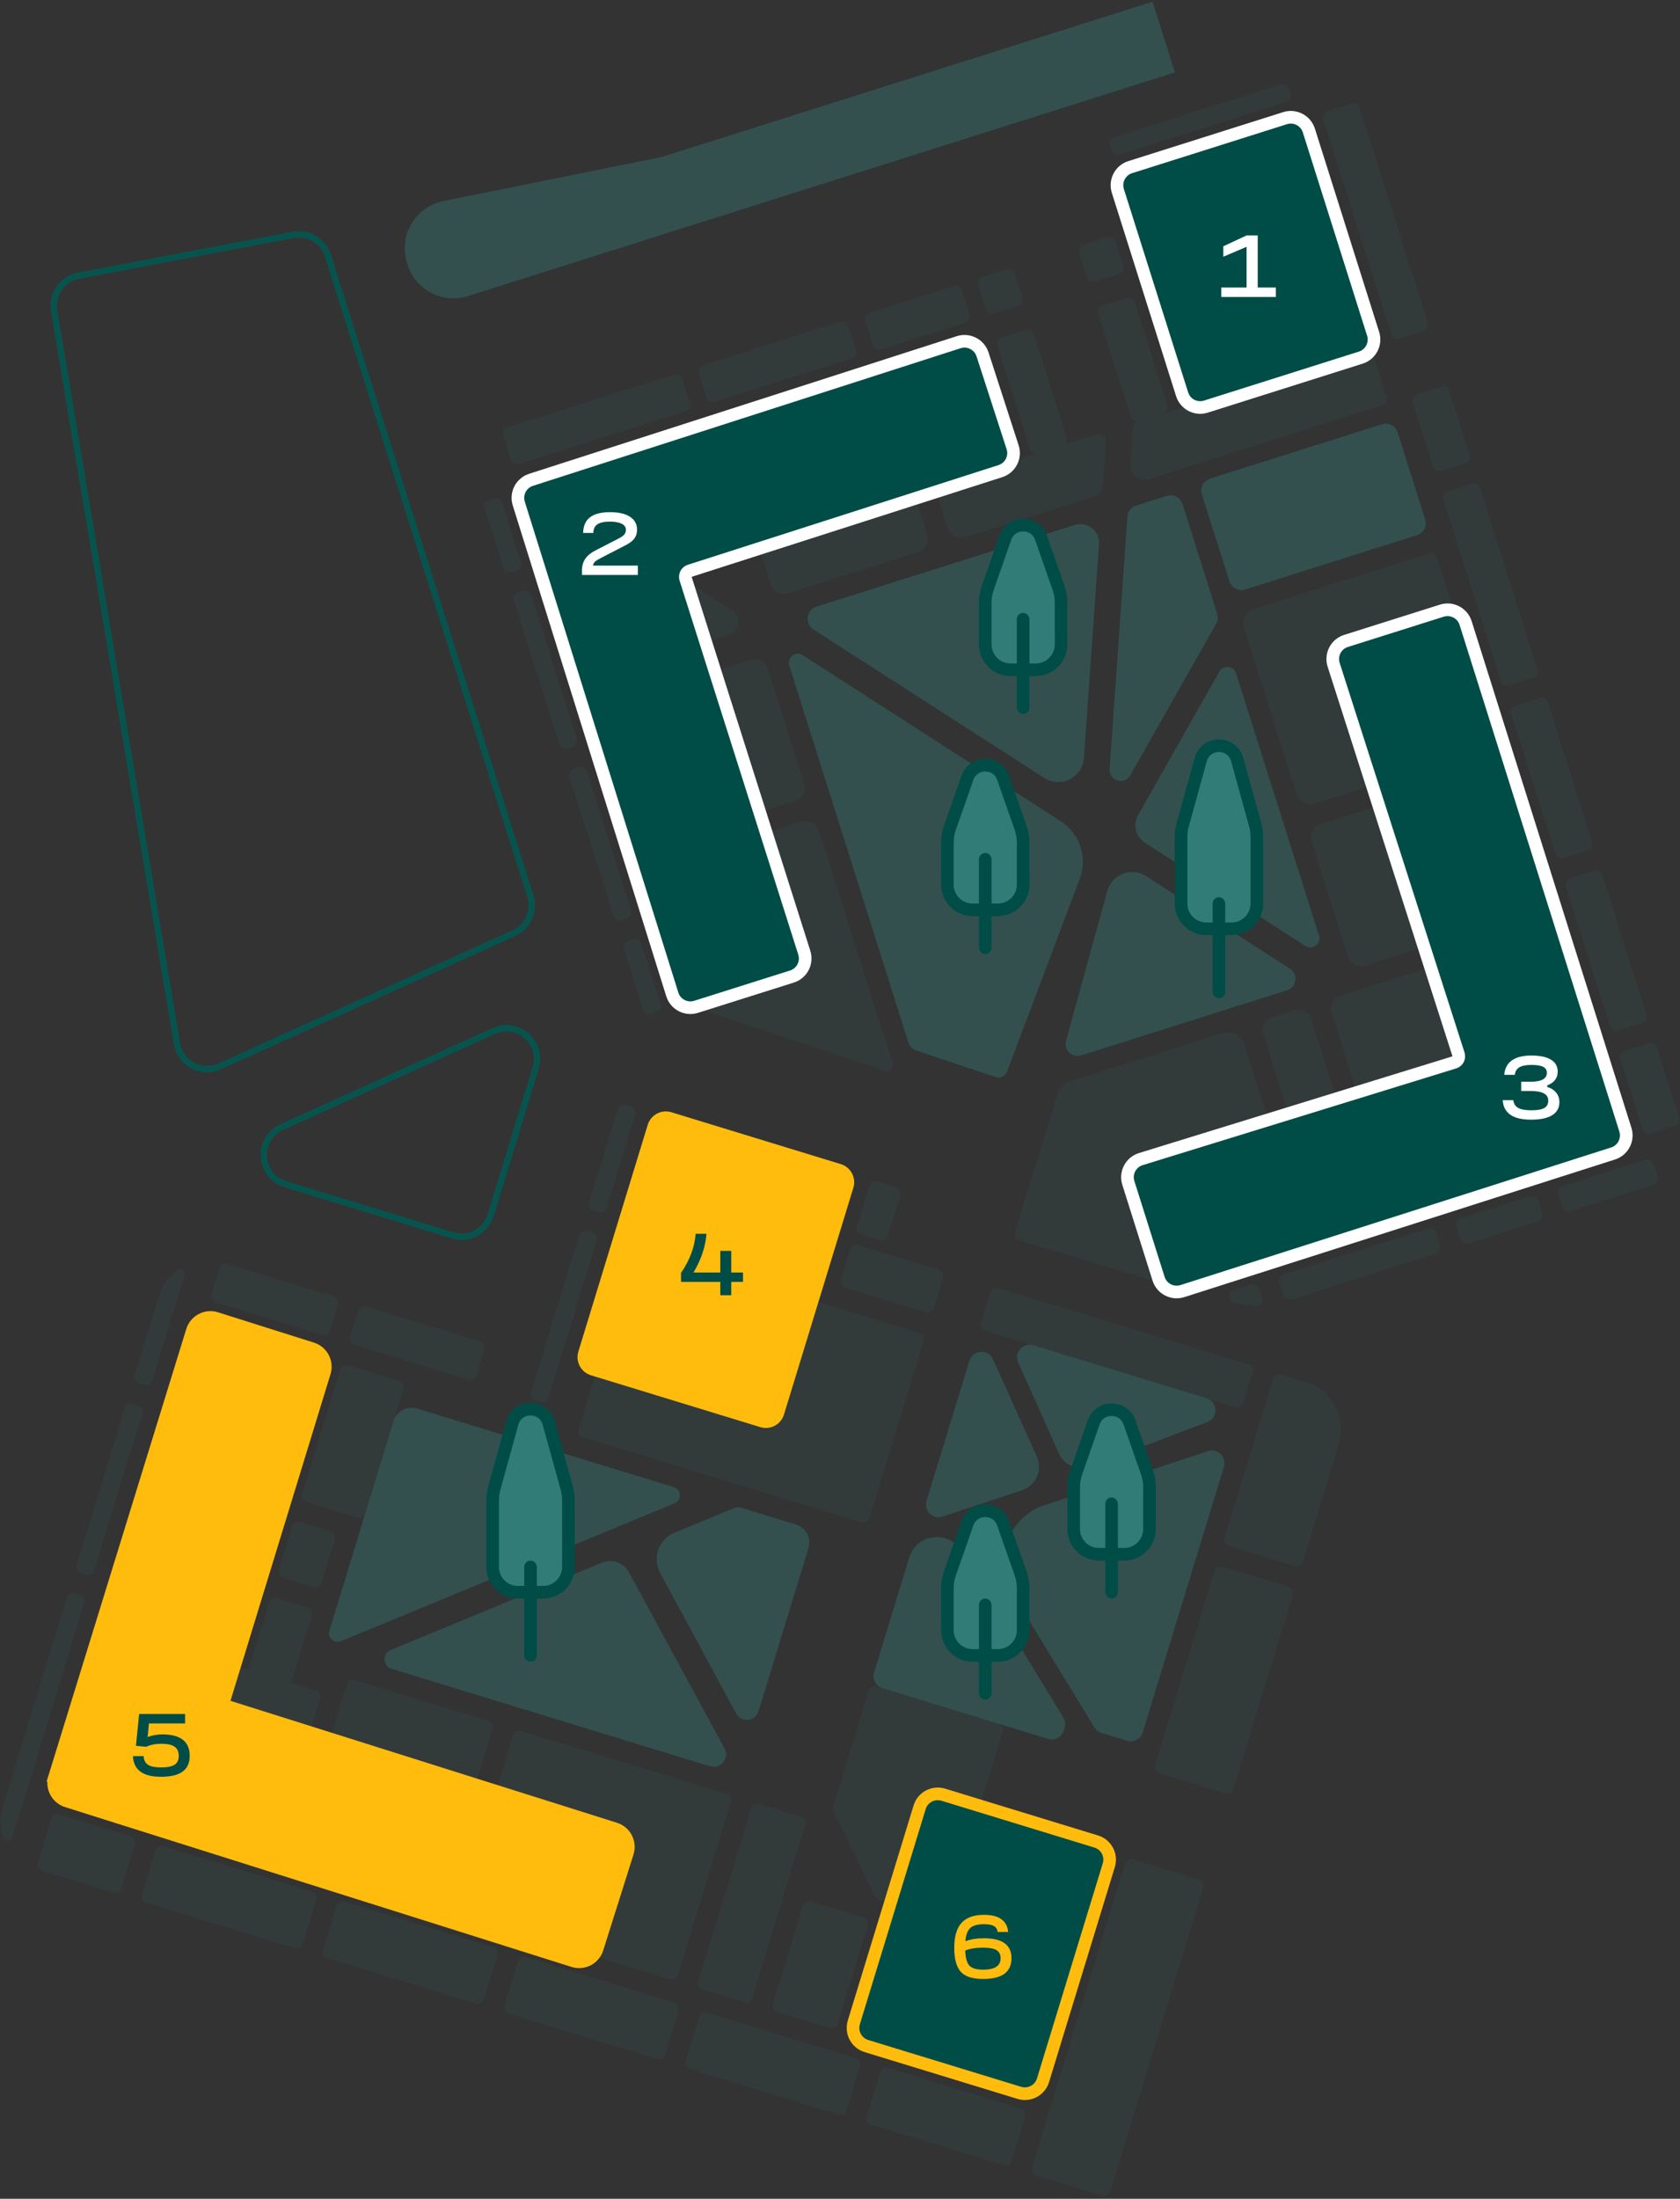 <svg width="266" height="348" viewBox="0 0 266 348" fill="none" xmlns="http://www.w3.org/2000/svg">
    <rect x="0" y="0" width="266" height="348" fill="#333333" stroke="none"/>
    <path opacity="0.1" fill-rule="evenodd" clip-rule="evenodd" d="M176.398 21.704L202.827 13.347C203.353 13.181 203.915 13.473 204.082 13.999L204.353 14.856C204.519 15.382 204.227 15.944 203.701 16.111L177.272 24.468C176.745 24.634 176.183 24.342 176.017 23.816L175.746 22.959C175.579 22.432 175.871 21.87 176.398 21.704ZM210.158 17.606L214.045 16.376C214.571 16.209 215.133 16.501 215.3 17.028L226.082 51.111C226.248 51.638 225.956 52.2 225.43 52.366L221.543 53.596C221.016 53.762 220.454 53.471 220.288 52.944L209.506 18.861C209.339 18.334 209.631 17.772 210.158 17.606ZM171.497 38.784L175.384 37.554C175.911 37.387 176.473 37.679 176.639 38.206L177.869 42.093C178.036 42.62 177.744 43.181 177.217 43.348L173.33 44.578C172.803 44.744 172.242 44.452 172.075 43.926L170.845 40.039C170.679 39.512 170.971 38.95 171.497 38.784ZM155.512 43.841L159.399 42.611C159.926 42.445 160.488 42.737 160.654 43.263L161.884 47.15C162.05 47.677 161.759 48.239 161.232 48.405L157.345 49.635C156.818 49.802 156.256 49.51 156.09 48.983L154.86 45.096C154.694 44.569 154.985 44.008 155.512 43.841ZM151.064 45.276L137.65 49.517C137.123 49.684 136.832 50.246 136.998 50.772L138.227 54.66C138.394 55.186 138.956 55.478 139.482 55.312L152.896 51.07C153.423 50.904 153.715 50.342 153.548 49.815L152.319 45.928C152.153 45.401 151.591 45.109 151.064 45.276ZM111.3 57.807L133.055 50.925C133.582 50.759 134.144 51.05 134.31 51.577L135.54 55.464C135.707 55.991 135.415 56.553 134.888 56.719L113.132 63.602C112.606 63.768 112.044 63.476 111.877 62.95L110.648 59.062C110.481 58.536 110.773 57.974 111.3 57.807ZM80.325 67.643L106.754 59.286C107.281 59.12 107.842 59.412 108.009 59.938L109.238 63.826C109.405 64.353 109.113 64.915 108.586 65.081L82.157 73.438C81.631 73.604 81.069 73.312 80.902 72.786L79.673 68.898C79.507 68.372 79.799 67.81 80.325 67.643ZM162.44 52.222L158.553 53.452C158.026 53.618 157.734 54.18 157.901 54.707L163.069 71.043C163.235 71.57 163.797 71.861 164.324 71.695L168.211 70.465C168.737 70.299 169.029 69.737 168.863 69.21L163.695 52.874C163.528 52.347 162.966 52.055 162.44 52.222ZM236.675 117.101C236.842 117.628 236.55 118.19 236.023 118.356L208.081 127.193C206.922 127.561 205.682 126.918 205.315 125.759L196.916 99.205C196.549 98.047 197.192 96.807 198.35 96.44L226.293 87.602C226.819 87.436 227.381 87.728 227.548 88.254L236.675 117.101ZM244.126 143.966C244.653 143.8 244.945 143.238 244.778 142.711L238.299 122.228C238.132 121.701 237.571 121.409 237.044 121.576L209.101 130.413C207.943 130.781 207.3 132.021 207.667 133.179L213.418 151.37C213.785 152.528 215.025 153.171 216.184 152.804L244.126 143.966ZM178.422 47.171L174.535 48.401C174.008 48.567 173.716 49.129 173.883 49.656L179.051 65.992C179.217 66.519 179.779 66.811 180.306 66.644L184.193 65.414C184.72 65.248 185.011 64.686 184.845 64.159L179.677 47.823C179.51 47.296 178.948 47.005 178.422 47.171ZM228.214 61.181L224.327 62.41C223.801 62.577 223.509 63.139 223.675 63.665L226.918 73.916C227.085 74.442 227.646 74.734 228.173 74.567L232.06 73.338C232.587 73.171 232.879 72.609 232.712 72.083L229.469 61.832C229.303 61.306 228.741 61.014 228.214 61.181ZM229.193 77.788L233.08 76.558C233.606 76.392 234.168 76.683 234.335 77.21L243.439 105.991C243.606 106.517 243.314 107.079 242.788 107.246L238.9 108.475C238.374 108.642 237.812 108.35 237.645 107.824L228.541 79.043C228.374 78.516 228.666 77.954 229.193 77.788ZM243.804 110.467L239.917 111.696C239.39 111.863 239.098 112.425 239.265 112.951L246.289 135.155C246.455 135.681 247.017 135.973 247.544 135.807L251.431 134.577C251.958 134.41 252.249 133.848 252.083 133.322L245.059 111.118C244.892 110.592 244.331 110.3 243.804 110.467ZM248.56 139.025L252.448 137.796C252.974 137.629 253.536 137.921 253.703 138.448L260.726 160.651C260.893 161.178 260.601 161.739 260.075 161.906L256.187 163.136C255.661 163.302 255.099 163.01 254.932 162.484L247.909 140.28C247.742 139.754 248.034 139.192 248.56 139.025ZM261.082 165.111L257.195 166.341C256.669 166.507 256.377 167.069 256.543 167.596L260.074 178.756C260.24 179.283 260.802 179.574 261.329 179.408L265.216 178.178C265.743 178.012 266.034 177.45 265.868 176.923L262.337 165.763C262.171 165.236 261.609 164.945 261.082 165.111ZM100.305 148.651L99.448 148.922C98.922 149.089 98.63 149.651 98.796 150.177L101.829 159.767C101.995 160.294 102.557 160.586 103.084 160.419L103.94 160.148C104.467 159.982 104.759 159.42 104.592 158.893L101.56 149.303C101.393 148.777 100.831 148.485 100.305 148.651ZM93.264 190.359L97.802 175.531C97.963 175.003 98.523 174.706 99.051 174.867L99.91 175.13C100.438 175.292 100.735 175.851 100.573 176.379L96.036 191.207C95.874 191.735 95.315 192.032 94.787 191.871L93.928 191.608C93.4 191.446 93.103 190.887 93.264 190.359ZM137.671 187.687L135.695 194.148C135.534 194.676 135.831 195.235 136.359 195.397L139.326 196.304C139.854 196.466 140.413 196.169 140.575 195.641L142.551 189.18C142.712 188.652 142.415 188.092 141.887 187.931L138.92 187.023C138.392 186.862 137.833 187.159 137.671 187.687ZM133.139 202.56L134.622 197.715C134.784 197.187 135.343 196.89 135.871 197.051L148.649 200.962C149.178 201.123 149.475 201.682 149.313 202.211L147.83 207.056C147.669 207.584 147.11 207.881 146.582 207.719L133.803 203.809C133.275 203.647 132.978 203.088 133.139 202.56ZM156.815 204.503L155.333 209.349C155.171 209.877 155.468 210.436 155.996 210.598L195.635 222.727C196.163 222.889 196.722 222.591 196.883 222.063L198.366 217.218C198.528 216.69 198.231 216.131 197.702 215.969L158.064 203.84C157.536 203.678 156.977 203.975 156.815 204.503ZM137.519 267.564C137.681 267.036 138.24 266.739 138.768 266.9L158.083 272.811C158.611 272.972 158.908 273.531 158.746 274.06L149.917 302.911C149.756 303.439 149.197 303.736 148.668 303.575L139.098 300.648C138.831 300.566 138.611 300.377 138.489 300.126L131.971 286.605C131.862 286.379 131.842 286.119 131.916 285.879L137.519 267.564ZM202.847 217.526C202.319 217.365 201.76 217.662 201.599 218.19L193.877 243.424C193.715 243.952 194.013 244.512 194.541 244.673L205.027 247.879C205.556 248.041 206.115 247.744 206.276 247.216L211.979 228.573C213.255 224.404 210.908 219.99 206.739 218.714L202.847 217.526ZM182.885 279.378L192.306 248.59C192.467 248.062 193.026 247.765 193.555 247.927L204.04 251.135C204.568 251.297 204.865 251.856 204.704 252.384L195.283 283.172C195.121 283.7 194.562 283.997 194.034 283.835L183.548 280.627C183.02 280.465 182.723 279.906 182.885 279.378ZM178.126 294.936L163.403 343.05C163.242 343.578 163.539 344.137 164.067 344.299L174.553 347.507C175.081 347.669 175.64 347.372 175.801 346.844L190.524 298.73C190.686 298.202 190.389 297.643 189.861 297.481L179.375 294.273C178.847 294.111 178.288 294.408 178.126 294.936ZM84.073 220.401L91.691 195.508C91.852 194.98 92.411 194.683 92.939 194.844L93.798 195.107C94.326 195.269 94.624 195.828 94.462 196.356L86.844 221.249C86.683 221.777 86.124 222.075 85.596 221.913L84.737 221.65C84.209 221.489 83.912 220.929 84.073 220.401ZM19.76 222.821L12.143 247.714C11.981 248.242 12.278 248.801 12.806 248.963L13.665 249.226C14.193 249.387 14.752 249.09 14.914 248.562L22.531 223.669C22.693 223.14 22.396 222.581 21.868 222.42L21.009 222.157C20.481 221.995 19.922 222.292 19.76 222.821ZM55.445 211.598L56.714 207.451C56.875 206.923 57.434 206.625 57.963 206.787L76.05 212.322C76.578 212.483 76.875 213.042 76.713 213.571L75.444 217.718C75.283 218.246 74.724 218.543 74.195 218.382L56.108 212.847C55.58 212.685 55.283 212.126 55.445 211.598ZM100.2 198.111L91.604 226.2C91.443 226.728 91.74 227.287 92.268 227.449L136.415 240.958C136.943 241.119 137.502 240.822 137.663 240.294L146.259 212.205C146.421 211.677 146.123 211.118 145.595 210.956L101.449 197.447C100.921 197.285 100.361 197.583 100.2 198.111ZM47.843 236.467L53.877 216.75C54.038 216.222 54.597 215.925 55.125 216.087L63.21 218.561C63.738 218.722 64.035 219.281 63.874 219.809L57.84 239.526C57.679 240.054 57.12 240.351 56.592 240.19L48.507 237.716C47.979 237.554 47.681 236.995 47.843 236.467ZM46.271 241.568L44.166 248.449C44.005 248.977 44.302 249.536 44.83 249.698L49.685 251.183C50.213 251.344 50.773 251.047 50.934 250.519L53.039 243.638C53.2 243.11 52.903 242.551 52.375 242.39L47.519 240.905C46.991 240.743 46.432 241.04 46.271 241.568ZM50.018 267.545L46.095 266.345L49.364 255.658C49.525 255.13 49.228 254.57 48.7 254.409L43.844 252.924C43.316 252.762 42.757 253.059 42.595 253.588L39.327 264.274L28.848 261.067C28.319 260.905 27.76 261.202 27.599 261.731L24.723 271.128C24.561 271.656 24.858 272.215 25.387 272.377L46.557 278.855C47.086 279.017 47.645 278.72 47.806 278.192L50.682 268.794C50.843 268.266 50.546 267.707 50.018 267.545ZM34.764 200.732L33.495 204.879C33.334 205.407 33.631 205.966 34.159 206.128L50.968 211.271C51.496 211.433 52.055 211.136 52.217 210.608L53.486 206.46C53.647 205.932 53.35 205.373 52.822 205.211L36.013 200.068C35.485 199.906 34.926 200.203 34.764 200.732ZM22.457 299.878L24.603 292.861C24.765 292.333 25.324 292.036 25.852 292.197L49.406 299.402C49.934 299.563 50.232 300.123 50.07 300.651L47.924 307.668C47.762 308.196 47.203 308.493 46.675 308.332L23.121 301.127C22.593 300.966 22.295 300.407 22.457 299.878ZM53.3 301.639L51.154 308.656C50.992 309.184 51.289 309.744 51.818 309.905L75.372 317.11C75.9 317.271 76.459 316.974 76.621 316.446L78.767 309.429C78.929 308.9 78.631 308.341 78.103 308.18L54.549 300.975C54.021 300.814 53.462 301.111 53.3 301.639ZM79.847 317.433L81.993 310.416C82.155 309.887 82.714 309.59 83.242 309.752L106.797 316.956C107.325 317.118 107.622 317.677 107.46 318.205L105.314 325.222C105.153 325.75 104.593 326.047 104.065 325.886L80.511 318.681C79.983 318.52 79.686 317.961 79.847 317.433ZM8.118 287.821L5.972 294.838C5.81 295.366 6.107 295.926 6.636 296.087L17.981 299.557C18.509 299.719 19.068 299.422 19.23 298.893L21.376 291.876C21.538 291.348 21.24 290.789 20.712 290.627L9.367 287.157C8.839 286.996 8.28 287.293 8.118 287.821ZM82.01 93.792L82.867 93.521C83.393 93.355 83.955 93.647 84.122 94.173L91.332 116.978C91.499 117.504 91.207 118.066 90.68 118.233L89.824 118.503C89.297 118.67 88.735 118.378 88.569 117.851L81.358 95.047C81.192 94.521 81.484 93.959 82.01 93.792ZM78.238 78.873L77.381 79.144C76.855 79.31 76.563 79.872 76.729 80.399L79.737 89.911C79.903 90.438 80.465 90.729 80.992 90.563L81.849 90.292C82.375 90.126 82.667 89.564 82.501 89.037L79.493 79.525C79.326 78.998 78.764 78.707 78.238 78.873ZM90.828 121.687L91.684 121.416C92.211 121.25 92.773 121.542 92.939 122.068L99.922 144.14C100.088 144.667 99.796 145.229 99.27 145.395L98.413 145.666C97.887 145.833 97.325 145.541 97.158 145.014L90.176 122.942C90.01 122.416 90.301 121.854 90.828 121.687ZM181.889 75.84L218.879 64.141C219.405 63.974 219.697 63.412 219.531 62.886L217.348 55.98C217.181 55.454 216.619 55.162 216.092 55.328L180.025 66.737C179.627 66.863 179.349 67.223 179.328 67.639L179.021 73.626C178.945 75.162 180.424 76.305 181.889 75.84ZM145.385 87.388L124.775 93.904C123.617 94.266 122.377 93.623 122.01 92.47L120.189 86.713C120.022 86.187 120.314 85.625 120.84 85.458L143.743 78.214C144.269 78.047 144.831 78.339 144.998 78.865L146.819 84.622C147.186 85.785 146.543 87.02 145.385 87.388ZM113.074 106.267C112.547 106.434 112.255 106.995 112.422 107.522L118.881 127.949C119.047 128.476 119.609 128.768 120.136 128.601L125.892 126.78C127.051 126.413 127.694 125.178 127.326 124.014L121.596 105.88C121.229 104.721 119.994 104.078 118.83 104.446L113.074 106.267ZM104.156 94.964C103.989 94.438 104.281 93.876 104.808 93.71L108.802 92.448C109.084 92.358 109.392 92.399 109.642 92.559L115.871 96.547C117.443 97.552 117.126 99.94 115.346 100.501L107.717 102.914C107.19 103.081 106.628 102.789 106.462 102.262L104.156 94.964ZM120.628 131.993C120.358 132.079 120.136 132.275 120.019 132.534L108.563 157.803C108.318 158.344 108.595 158.978 109.158 159.165L140.029 169.432C140.804 169.69 141.544 168.96 141.298 168.181L129.678 131.444C129.311 130.286 128.076 129.643 126.913 130.01L120.628 131.993ZM173.143 78.606L152.809 85.035C151.645 85.403 150.411 84.76 150.048 83.596L148.227 77.84C148.061 77.313 148.352 76.751 148.879 76.585L173.847 68.69C174.519 68.477 175.194 69.007 175.146 69.71L174.679 76.652C174.617 77.56 174.005 78.33 173.143 78.606ZM212.999 178.333C213.166 178.859 212.874 179.421 212.347 179.588L206.687 181.378C206.16 181.544 205.598 181.252 205.432 180.726L200.064 163.749C199.697 162.59 200.34 161.35 201.498 160.983L204.866 159.917C206.024 159.549 207.264 160.192 207.632 161.35L212.999 178.333ZM232.809 173.118C233.336 172.951 233.628 172.389 233.461 171.863L227.732 153.742C227.565 153.215 227.003 152.923 226.477 153.09L212.291 157.574C211.127 157.942 210.484 159.182 210.852 160.34L216.219 177.317C216.386 177.844 216.948 178.136 217.474 177.969L232.809 173.118ZM260.553 183.544L247.398 187.706C246.872 187.872 246.58 188.434 246.747 188.961L247.399 191.023C247.566 191.55 248.128 191.842 248.654 191.675L261.809 187.514C262.336 187.347 262.627 186.785 262.461 186.259L261.808 184.196C261.642 183.669 261.08 183.378 260.553 183.544ZM231.243 192.819L242.272 189.33C242.798 189.164 243.36 189.455 243.527 189.982L244.179 192.045C244.346 192.571 244.054 193.133 243.527 193.3L232.498 196.789C231.972 196.955 231.41 196.663 231.243 196.137L230.591 194.074C230.424 193.547 230.716 192.986 231.243 192.819ZM226.121 194.434L203.241 201.672C202.715 201.839 202.423 202.401 202.59 202.927L203.242 204.99C203.409 205.517 203.971 205.809 204.497 205.642L227.377 198.404C227.903 198.238 228.195 197.676 228.029 197.149L227.376 195.086C227.21 194.56 226.648 194.268 226.121 194.434ZM199.839 205.439C200.064 206.151 199.458 206.849 198.722 206.727L195.377 206.171C194.339 205.999 194.236 204.548 195.239 204.231L198.121 203.32C198.648 203.154 199.21 203.446 199.376 203.972L199.839 205.439ZM110.691 319.194L108.545 326.211C108.383 326.739 108.68 327.298 109.208 327.46L132.763 334.664C133.291 334.826 133.85 334.528 134.012 334L136.158 326.983C136.319 326.455 136.022 325.896 135.494 325.734L111.94 318.53C111.412 318.368 110.853 318.665 110.691 319.194ZM122.341 317.194L127.115 301.591C127.277 301.063 127.836 300.766 128.364 300.927L136.732 303.488C137.26 303.649 137.557 304.209 137.396 304.737L132.621 320.34C132.459 320.868 131.9 321.166 131.372 321.004L123.004 318.443C122.476 318.282 122.179 317.723 122.341 317.194ZM139.387 327.971L137.24 334.989C137.079 335.517 137.376 336.076 137.904 336.237L158.931 342.669C159.459 342.83 160.018 342.533 160.18 342.005L162.326 334.988C162.488 334.46 162.19 333.9 161.662 333.739L140.636 327.308C140.107 327.146 139.548 327.443 139.387 327.971ZM51.043 279.177L54.907 266.55C55.069 266.022 55.628 265.725 56.156 265.886L77.327 272.365C77.855 272.526 78.152 273.085 77.991 273.613L74.127 286.241C73.965 286.769 73.406 287.066 72.878 286.904L51.707 280.426C51.179 280.264 50.882 279.705 51.043 279.177ZM72.832 302.042L81.227 274.607C81.389 274.079 81.948 273.782 82.476 273.943L115.069 283.917C115.597 284.078 115.894 284.637 115.732 285.165L107.337 312.601C107.175 313.129 106.616 313.426 106.088 313.265L73.495 303.291C72.967 303.13 72.67 302.57 72.832 302.042ZM118.96 286.157L110.564 313.593C110.403 314.121 110.7 314.68 111.228 314.841L117.859 316.87C118.387 317.032 118.946 316.735 119.108 316.207L127.503 288.771C127.665 288.243 127.368 287.684 126.84 287.522L120.209 285.493C119.68 285.332 119.121 285.629 118.96 286.157ZM12.678 252.436C13.206 252.597 13.503 253.157 13.342 253.685L2.036 290.63C1.789 291.436 0.761 291.558 0.493 290.758C-0.01 289.254 -0.064 287.586 0.434 285.957L1.847 281.344L10.571 252.837C10.733 252.309 11.292 252.012 11.82 252.174L12.678 252.436ZM22.858 219.172C23.387 219.334 23.945 219.036 24.107 218.508L29.151 202.028C29.398 201.221 28.613 200.545 27.944 201.059C26.689 202.023 25.71 203.372 25.213 204.998L23.799 209.616L21.337 217.661C21.175 218.189 21.472 218.748 22 218.91L22.858 219.172ZM161.355 196.299C160.824 196.138 160.525 195.576 160.689 195.046L167.52 172.933C167.78 172.102 168.428 171.449 169.255 171.188L193.656 163.473C195.049 163.034 196.539 163.805 196.983 165.203L201.011 177.944C201.1 178.225 201.06 178.532 200.901 178.782L185.592 202.863C185.352 203.242 184.888 203.414 184.459 203.284L161.355 196.299Z" fill="#327C78"/>
    <path opacity="0.4" fill-rule="evenodd" clip-rule="evenodd" d="M70.192 31.83L104.803 24.84L182.491 0.271L186.027 11.461L74.09 46.863C70.085 48.128 65.814 45.908 64.548 41.908L64.446 41.581C63.084 37.265 65.758 32.728 70.192 31.83ZM218.793 67.151L191.61 75.747C190.556 76.08 189.973 77.204 190.306 78.257L194.65 91.997C194.983 93.05 196.107 93.634 197.16 93.301L224.344 84.706C225.397 84.373 225.981 83.249 225.648 82.196L221.303 68.455C220.97 67.402 219.846 66.818 218.793 67.151ZM106.793 237.936L53.991 259.745C52.925 260.189 51.823 259.189 52.159 258.081L62.303 224.926C62.788 223.341 64.466 222.45 66.05 222.935L106.671 235.364C107.895 235.742 107.977 237.446 106.793 237.936ZM128.005 245.03L120.106 270.843C119.601 272.491 117.361 272.711 116.545 271.195L104.528 248.942C103.247 246.57 104.298 243.61 106.788 242.585L116.254 238.676C116.596 238.533 116.973 238.518 117.325 238.625L126.014 241.283C127.598 241.768 128.49 243.445 128.005 245.03ZM62.007 264.123L112.421 279.548C114.1 280.064 115.559 278.278 114.723 276.737L99.578 248.841C98.751 247.32 96.909 246.667 95.312 247.325L61.864 261.138C60.492 261.709 60.584 263.689 62.007 264.123ZM163.63 212.914C161.988 212.412 160.518 214.076 161.219 215.644L167.668 230.058C168.515 231.945 170.683 232.849 172.617 232.114L191.138 225.075C192.919 224.398 192.834 221.85 191.012 221.293L163.63 212.914ZM146.706 237.538C146.23 239.09 147.705 240.532 149.246 240.021L161.835 235.854C164.035 235.124 165.116 232.655 164.167 230.542L157.225 215.133C156.468 213.45 154.029 213.604 153.489 215.369L146.706 237.538ZM173.288 273.406L160.335 252.223C157.34 247.325 159.305 240.901 164.525 238.518L191.248 229.671C192.789 229.161 194.264 230.602 193.789 232.155L180.933 274.18C180.61 275.237 179.491 275.831 178.435 275.508L174.409 274.274C173.942 274.131 173.543 273.822 173.288 273.406ZM168.356 271.8C168.655 272.288 168.731 272.881 168.564 273.428L168.425 273.883C168.103 274.94 166.984 275.535 165.927 275.212L139.725 267.193C138.668 266.87 138.074 265.752 138.397 264.695L143.966 246.493C145.114 242.738 150.166 242.095 152.217 245.447L168.356 271.8ZM195.707 106.558L208.836 148.068C209.239 149.354 207.815 150.446 206.677 149.711L181.251 133.357C179.802 132.429 179.337 130.526 180.185 129.03L193.079 106.283C193.696 105.186 195.329 105.359 195.707 106.558ZM192.557 98.719L178.955 122.713C178.036 124.336 175.556 123.586 175.689 121.734L178.507 81.779C178.565 80.96 179.117 80.26 179.899 80.013L184.727 78.485C185.781 78.152 186.904 78.735 187.238 79.788L192.724 97.129C192.892 97.659 192.831 98.235 192.557 98.719ZM174.01 86.117L171.622 119.958C171.403 123.06 167.938 124.795 165.321 123.111L128.786 99.612C127.361 98.695 127.65 96.534 129.265 96.023L170.163 83.086C172.158 82.459 174.158 84.035 174.01 86.117ZM181.481 138.674L204.243 153.314C205.596 154.186 205.32 156.238 203.784 156.728L171.194 167.035C169.76 167.489 168.392 166.173 168.79 164.718L175.317 141.032C176.051 138.368 179.159 137.179 181.481 138.674ZM127.102 103.696L167.943 129.964C170.969 131.913 172.224 135.71 170.959 139.083L159.447 169.617C159.172 170.336 158.381 170.714 157.651 170.469L145.1 166.271C144.493 166.068 144.02 165.587 143.827 164.977L124.964 105.334C124.556 104.053 125.974 102.971 127.102 103.696Z" fill="#327C78"/>
    <path fill-rule="evenodd" clip-rule="evenodd" d="M81.555 148.15L34.999 169.229C31.805 170.678 28.11 168.703 27.529 165.249L8.072 49.281C7.593 46.413 9.491 43.694 12.343 43.148L46.301 36.682C48.96 36.177 51.578 37.739 52.394 40.321L84.449 141.674C85.26 144.251 84.02 147.032 81.555 148.15ZM9.059 49.116L28.515 165.083C28.988 167.892 31.991 169.495 34.586 168.318L34.587 168.318L81.143 147.239L81.143 147.239C83.147 146.33 84.154 144.069 83.495 141.975L51.441 40.622L51.44 40.622C50.777 38.524 48.649 37.254 46.488 37.665L46.488 37.665L12.531 44.13L12.531 44.13C10.211 44.574 8.669 46.785 9.059 49.116ZM71.796 195.046L45.339 186.948C41.511 185.779 41.171 180.49 44.811 178.84L78.402 163.634C81.806 162.091 85.439 165.29 84.345 168.86L77.216 192.164C76.515 194.457 74.089 195.747 71.796 195.046ZM77.989 162.723L44.398 177.929C39.918 179.96 40.337 186.466 45.046 187.904L71.503 196.002C74.325 196.865 77.31 195.278 78.172 192.456L85.301 169.152C86.648 164.759 82.178 160.825 77.989 162.723Z" fill="#07544E"/>
    <path d="M162 133.36V140C162 142.209 160.209 144 158 144H154C151.791 144 150 142.209 150 140V133.36C150 132.572 150.133 131.79 150.393 131.047L153.168 123.117C154.106 120.439 157.894 120.439 158.832 123.117L161.607 131.047C161.867 131.79 162 132.572 162 133.36Z" fill="#327C78" stroke="#004D47" stroke-width="2"/>
    <rect x="155.5" y="135.5" width="1" height="15" rx="0.5" stroke="#004D47"/>
    <path d="M168 95.36V102C168 104.209 166.209 106 164 106H160C157.791 106 156 104.209 156 102V95.36C156 94.572 156.133 93.79 156.393 93.047L159.168 85.117C160.106 82.439 163.894 82.439 164.832 85.117L167.607 93.047C167.867 93.79 168 94.572 168 95.36Z" fill="#327C78" stroke="#004D47" stroke-width="2"/>
    <rect x="161.5" y="97.5" width="1" height="15" rx="0.5" stroke="#004D47"/>
    <path d="M182 235.36V242C182 244.209 180.209 246 178 246H174C171.791 246 170 244.209 170 242V235.36C170 234.572 170.133 233.79 170.393 233.047L173.168 225.117C174.106 222.439 177.894 222.439 178.832 225.117L181.607 233.047C181.867 233.79 182 234.572 182 235.36Z" fill="#327C78" stroke="#004D47" stroke-width="2"/>
    <rect x="175.5" y="237.5" width="1" height="15" rx="0.5" stroke="#004D47"/>
    <path d="M162 251.36V258C162 260.209 160.209 262 158 262H154C151.791 262 150 260.209 150 258V251.36C150 250.572 150.133 249.79 150.393 249.047L153.168 241.117C154.106 238.439 157.894 238.439 158.832 241.117L161.607 249.047C161.867 249.79 162 250.572 162 251.36Z" fill="#327C78" stroke="#004D47" stroke-width="2"/>
    <rect x="155.5" y="253.5" width="1" height="15" rx="0.5" stroke="#004D47"/>
    <path d="M199 132.431V143C199 145.209 197.209 147 195 147H191C188.791 147 187 145.209 187 143V132.431C187 131.802 187.085 131.175 187.253 130.568L190.108 120.228C190.919 117.292 195.081 117.292 195.892 120.228L198.747 130.568C198.915 131.175 199 131.802 199 132.431Z" fill="#327C78" stroke="#004D47" stroke-width="2"/>
    <rect x="192.5" y="142.5" width="1" height="15" rx="0.5" stroke="#004D47"/>
    <path d="M90 237.431V248C90 250.209 88.209 252 86 252H82C79.791 252 78 250.209 78 248V237.431C78 236.802 78.085 236.175 78.253 235.568L81.108 225.228C81.919 222.292 86.081 222.292 86.892 225.228L89.747 235.568C89.915 236.175 90 236.802 90 237.431Z" fill="#327C78" stroke="#004D47" stroke-width="2"/>
    <rect x="83.5" y="247.5" width="1" height="15" rx="0.5" stroke="#004D47"/>
    <path d="M203.471 18.701L178.949 26.455C177.369 26.955 176.494 28.64 176.993 30.22L187.169 62.4C187.668 63.98 189.354 64.856 190.934 64.356L215.456 56.602C217.035 56.103 217.911 54.417 217.412 52.837L207.236 20.657C206.737 19.078 205.051 18.202 203.471 18.701Z" fill="#004D47" stroke="white" stroke-width="2"/>
    <path d="M127.347 150.788L108.556 91.598C108.39 91.073 108.679 90.511 109.204 90.343L158.395 74.565C159.976 74.058 160.845 72.362 160.332 70.783L155.567 56.089C155.056 54.516 153.369 53.653 151.794 54.159L84.082 75.941C82.514 76.445 81.646 78.12 82.138 79.692L106.447 157.385C106.943 158.969 108.63 159.85 110.213 159.35L125.391 154.557C126.973 154.057 127.849 152.369 127.347 150.788Z" fill="#004D47" stroke="white" stroke-width="2"/>
    <path d="M145.609 286.037L135.192 320.079C134.707 321.663 135.598 323.341 137.182 323.826L161.398 331.236C162.982 331.72 164.66 330.829 165.144 329.245L175.561 295.203C176.046 293.618 175.155 291.941 173.571 291.456L149.355 284.046C147.771 283.561 146.093 284.453 145.609 286.037Z" fill="#004D47" stroke="#FFBC0D" stroke-width="2"/>
    <path d="M8.631 281.306L9.586 281.601L8.631 281.306C8.144 282.882 9.022 284.555 10.595 285.052L90.792 310.352C92.372 310.851 94.057 309.974 94.556 308.395L99.351 293.209C99.85 291.629 98.973 289.943 97.393 289.445L36.192 270.143C35.669 269.978 35.376 269.421 35.537 268.896L51.375 217.189C51.858 215.614 50.981 213.945 49.41 213.449L34.221 208.653C32.633 208.151 30.942 209.038 30.451 210.628L8.631 281.306Z" fill="#FFBC0D" stroke="#FFBC0D" stroke-width="2"/>
    <path d="M103.512 178.32L92.529 214.211C92.206 215.267 92.8 216.386 93.856 216.709L120.677 224.916C121.734 225.239 122.852 224.645 123.175 223.589L134.158 187.697C134.481 186.641 133.887 185.523 132.831 185.2L106.01 176.992C104.953 176.669 103.835 177.263 103.512 178.32Z" fill="#FFBC0D" stroke="#FFBC0D" stroke-width="2"/>
    <path d="M228.291 96.649L213.114 101.442C211.53 101.942 210.654 103.636 211.161 105.218L230.93 166.88C231.1 167.41 230.805 167.976 230.273 168.14L180.629 183.451C179.039 183.942 178.151 185.634 178.653 187.221L183.442 202.388C183.942 203.971 185.634 204.847 187.216 204.342L255.406 182.559C256.98 182.056 257.851 180.375 257.354 178.799L232.056 98.607C231.557 97.027 229.871 96.15 228.291 96.649Z" fill="#004D47" stroke="white" stroke-width="2"/>
    <path d="M93.883 89.516H100.995V91H92.147V90.314C92.147 89.586 92.315 88.97 92.651 88.466C92.987 87.953 93.537 87.5 94.303 87.108L97.999 85.204C98.409 84.989 98.694 84.784 98.853 84.588C99.021 84.383 99.105 84.14 99.105 83.86C99.105 83.44 98.881 83.118 98.433 82.894C97.994 82.67 97.378 82.558 96.585 82.558C95.679 82.558 95.017 82.698 94.597 82.978C94.177 83.249 93.957 83.706 93.939 84.35H92.329C92.357 83.221 92.725 82.39 93.435 81.858C94.144 81.326 95.194 81.06 96.585 81.06C97.947 81.06 99.002 81.303 99.749 81.788C100.495 82.273 100.869 82.959 100.869 83.846C100.869 84.378 100.729 84.835 100.449 85.218C100.169 85.601 99.73 85.946 99.133 86.254L95.115 88.326C94.676 88.55 94.373 88.741 94.205 88.9C94.037 89.059 93.929 89.264 93.883 89.516Z" fill="white"/>
    <path d="M244.972 171.792V172.03C245.588 172.217 246.064 172.52 246.4 172.94C246.736 173.351 246.904 173.85 246.904 174.438C246.904 175.343 246.521 176.034 245.756 176.51C245 176.977 243.884 177.21 242.41 177.21C239.563 177.21 238.07 176.183 237.93 174.13H239.61C239.675 174.69 239.932 175.096 240.38 175.348C240.837 175.6 241.528 175.726 242.452 175.726C243.394 175.726 244.076 175.609 244.496 175.376C244.925 175.133 245.14 174.737 245.14 174.186C245.14 173.178 244.216 172.674 242.368 172.674H240.856V171.204H242.368C244.066 171.204 244.916 170.733 244.916 169.79C244.916 169.351 244.72 169.034 244.328 168.838C243.936 168.642 243.315 168.544 242.466 168.544C241.626 168.544 240.991 168.67 240.562 168.922C240.142 169.174 239.904 169.571 239.848 170.112H238.168C238.354 168.077 239.792 167.06 242.48 167.06C243.833 167.06 244.864 167.279 245.574 167.718C246.283 168.147 246.638 168.782 246.638 169.622C246.638 170.621 246.082 171.344 244.972 171.792Z" fill="white"/>
    <path d="M199.139 37.27V45.502H202.009V47H193.371V45.502H197.375V39.062L193.693 40.63V38.978L197.361 37.27H199.139Z" fill="white"/>
    <path d="M115.783 201.402H117.645V202.886H115.783V205H114.047V202.886H107.831V201.458C109.222 199.423 109.992 197.361 110.141 195.27H111.863C111.695 197.333 111.009 199.377 109.805 201.402H114.047V197.972H115.783V201.402Z" fill="#004D47"/>
    <path d="M25.711 274.504C28.595 274.504 30.037 275.638 30.037 277.906C30.037 279.017 29.659 279.847 28.903 280.398C28.156 280.939 27.013 281.21 25.473 281.21C22.626 281.21 21.151 280.123 21.049 277.948H22.743C22.78 278.583 23.013 279.04 23.443 279.32C23.872 279.591 24.558 279.726 25.501 279.726C26.49 279.726 27.204 279.586 27.643 279.306C28.081 279.017 28.301 278.55 28.301 277.906C28.301 277.234 28.081 276.749 27.643 276.45C27.213 276.142 26.513 275.988 25.543 275.988C24.609 275.988 23.811 276.147 23.149 276.464L21.525 276.31L22.029 271.27H29.309V272.768H23.583L23.373 274.924C24.101 274.644 24.88 274.504 25.711 274.504Z" fill="#004D47"/>
    <path d="M155.823 306.77C158.707 306.77 160.149 307.82 160.149 309.92C160.149 312.113 158.655 313.21 155.669 313.21C153.979 313.21 152.794 312.827 152.113 312.062C151.431 311.297 151.091 310.037 151.091 308.282C151.091 306.49 151.473 305.174 152.239 304.334C153.013 303.485 154.203 303.06 155.809 303.06C158.161 303.06 159.435 303.961 159.631 305.762H157.965C157.899 305.323 157.699 305.011 157.363 304.824C157.027 304.637 156.509 304.544 155.809 304.544C154.782 304.544 154.054 304.745 153.625 305.146C153.177 305.566 152.92 306.266 152.855 307.246C153.611 306.929 154.6 306.77 155.823 306.77ZM155.669 311.74C157.507 311.74 158.427 311.138 158.427 309.934C158.427 309.337 158.212 308.907 157.783 308.646C157.353 308.385 156.649 308.254 155.669 308.254C154.502 308.254 153.555 308.408 152.827 308.716C152.873 309.883 153.093 310.676 153.485 311.096C153.886 311.525 154.614 311.74 155.669 311.74Z" fill="#FFBC0D"/>
</svg>
